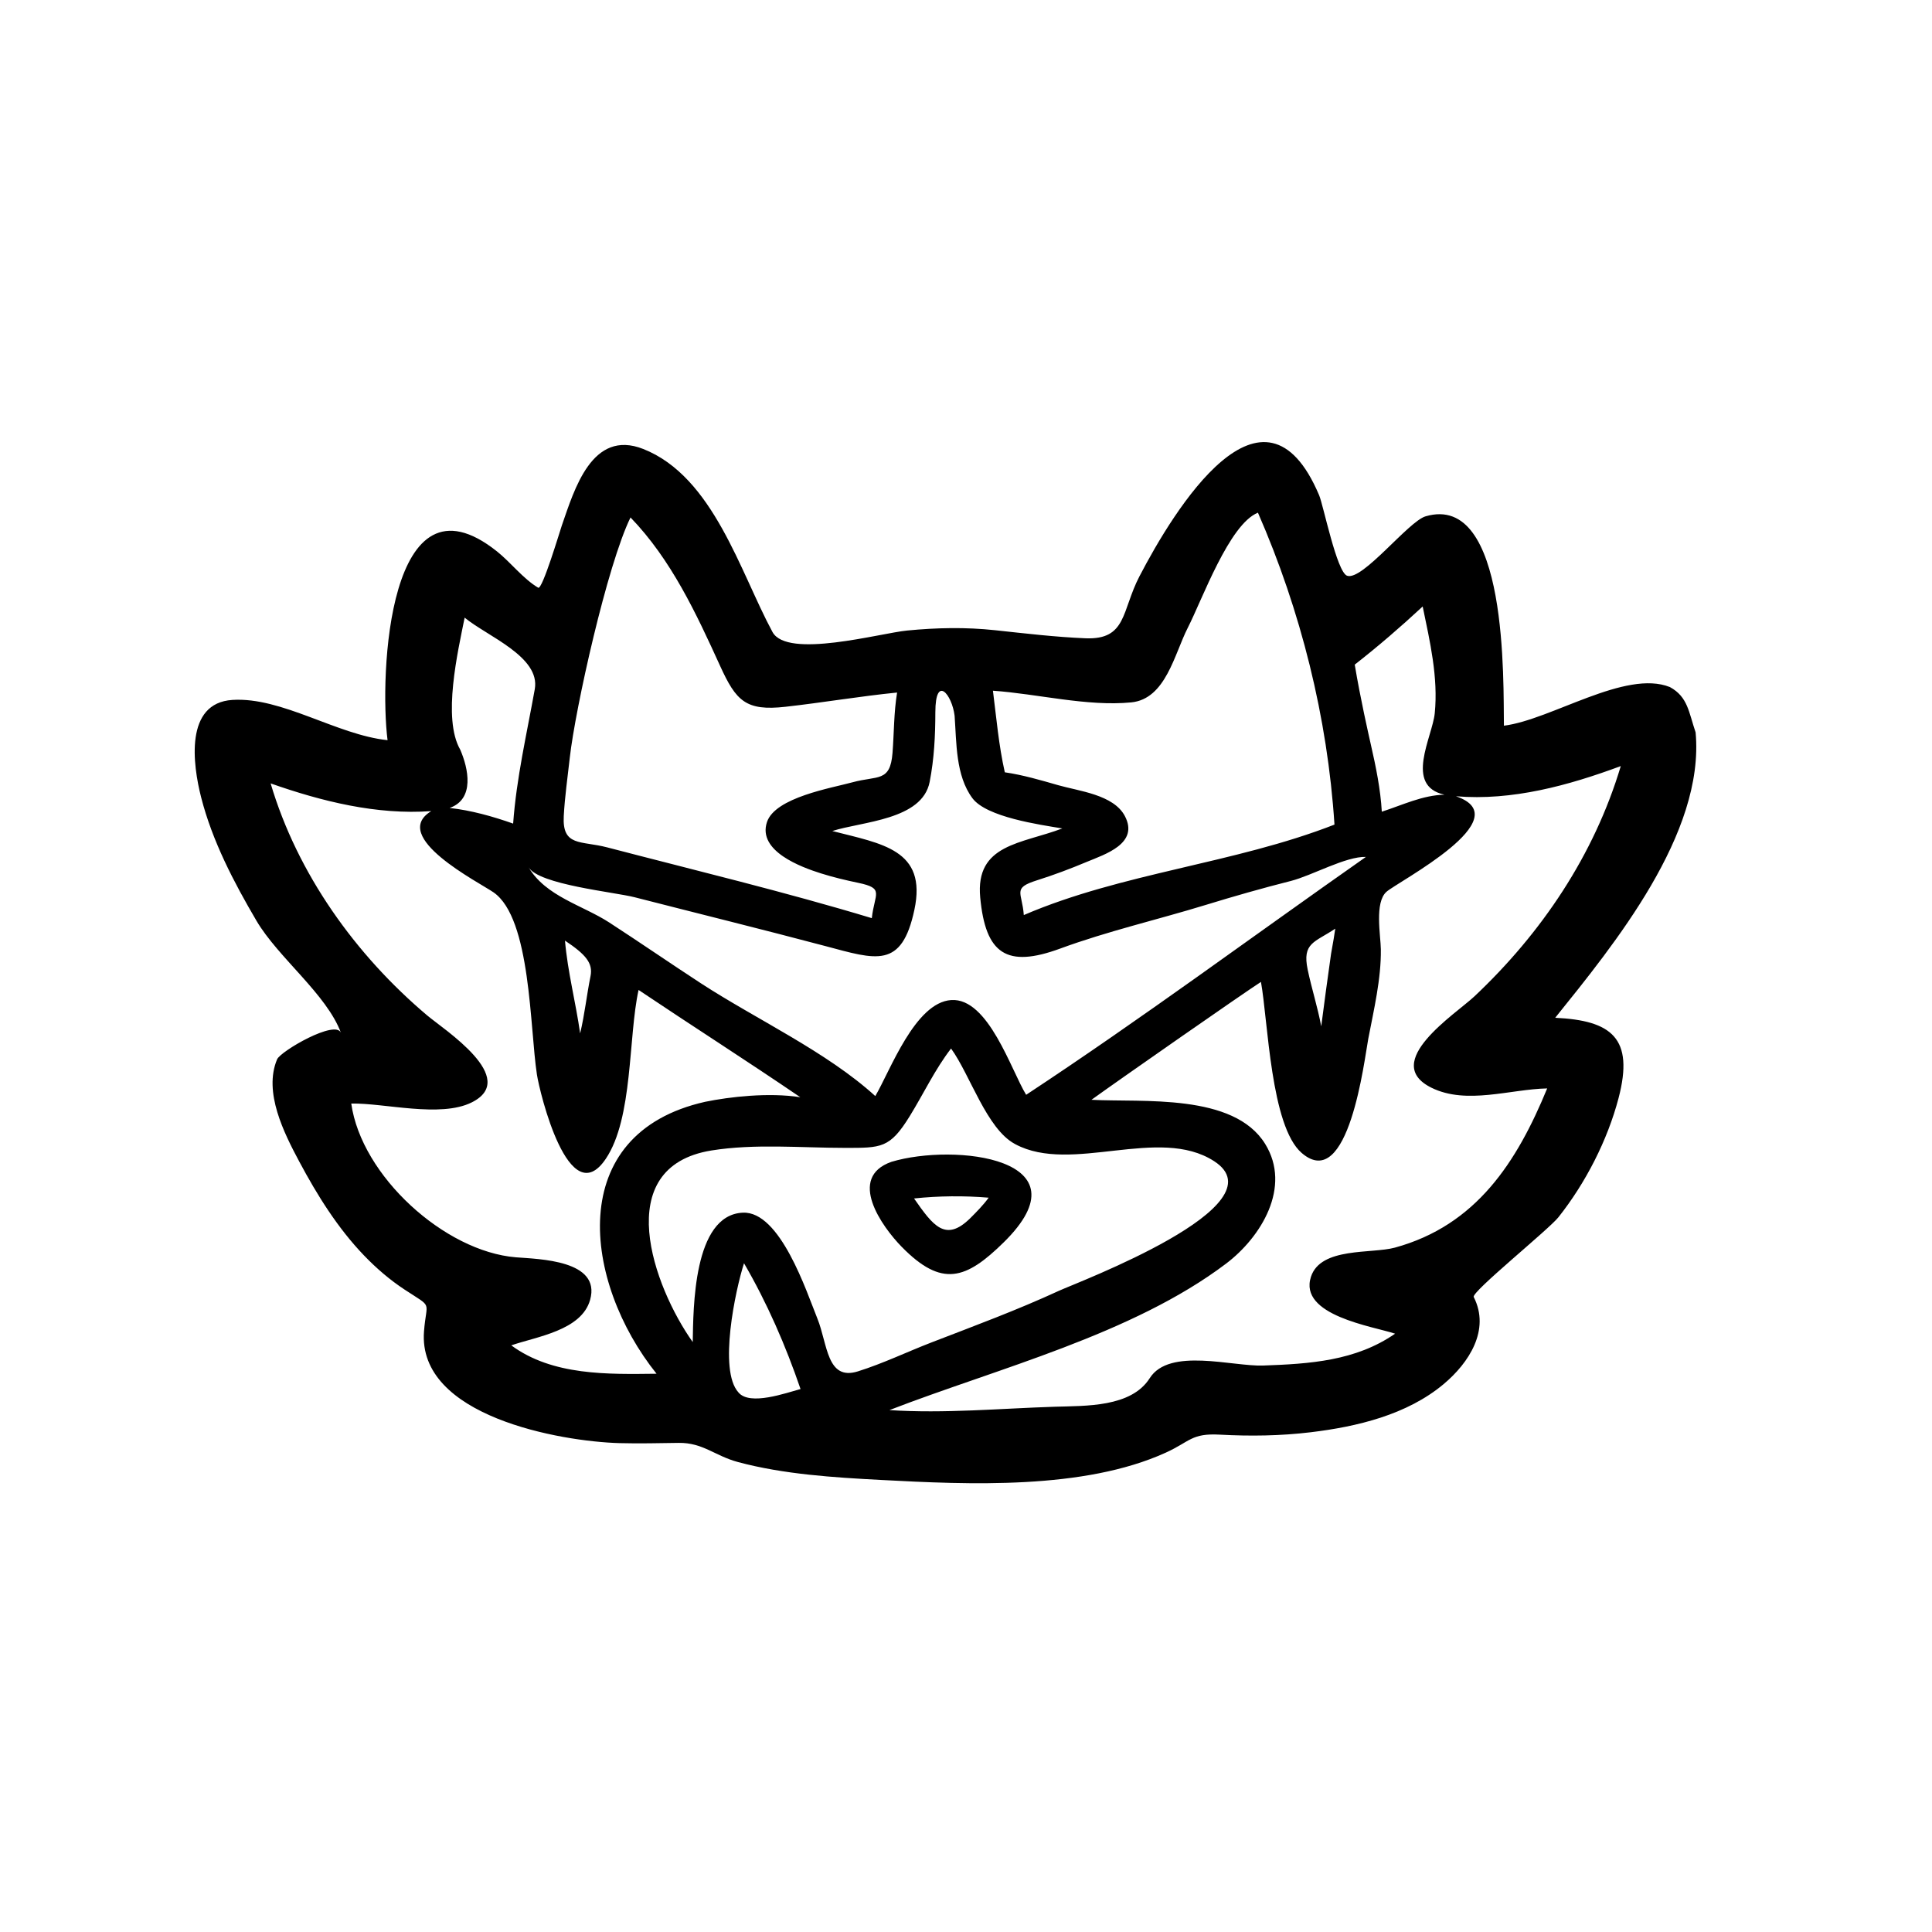 <?xml version="1.0" encoding="utf-8"?>
<!-- Generator: Adobe Illustrator 16.0.0, SVG Export Plug-In . SVG Version: 6.00 Build 0)  -->
<!DOCTYPE svg PUBLIC "-//W3C//DTD SVG 1.1//EN" "http://www.w3.org/Graphics/SVG/1.1/DTD/svg11.dtd">
<svg version="1.1" id="Layer_1" xmlns="http://www.w3.org/2000/svg" xmlns:xlink="http://www.w3.org/1999/xlink" x="0px" y="0px"
	 width="90px" height="90px" viewBox="0 0 90 90" enable-background="new 0 0 90 90" xml:space="preserve">
<g>
	<path d="M72.447,47.412c2.742-3.409,6.975-8.575,6.541-13.295c-0.319-0.933-0.36-1.657-1.198-2.111
		c-2.073-0.83-5.527,1.523-7.732,1.8c-0.034-1.977,0.215-10.886-3.65-9.753c-0.802,0.236-2.944,3.02-3.656,2.767
		c-0.48-0.173-1.104-3.282-1.301-3.748c-2.592-6.132-6.756,0.668-8.373,3.779c-0.837,1.611-0.582,2.962-2.516,2.883
		c-1.403-0.059-2.802-0.225-4.197-0.375c-1.378-0.148-2.727-0.12-4.111,0.014c-1.249,0.121-5.584,1.334-6.269,0.067
		c-1.501-2.776-2.753-7.236-6.021-8.525c-2.389-0.942-3.213,1.903-3.789,3.556c-0.093,0.268-0.913,3.021-1.104,2.907
		c-0.703-0.418-1.28-1.181-1.921-1.692c-5.067-4.04-5.48,5.782-5.096,8.795c-2.366-0.248-4.922-2.021-7.226-1.876
		c-2.232,0.141-1.851,3.004-1.457,4.543c0.52,2.033,1.519,3.945,2.576,5.744c1.008,1.716,3.276,3.428,3.938,5.227
		c-0.238-0.647-2.816,0.848-2.977,1.229c-0.644,1.529,0.326,3.439,1.035,4.767c0.832,1.557,1.783,3.086,3.01,4.364
		c0.574,0.598,1.206,1.143,1.899,1.598c1.343,0.883,1.015,0.472,0.9,1.94c-0.311,3.964,6.364,5.132,9.103,5.209
		c0.92,0.025,1.84,0.001,2.76-0.011c1.128-0.016,1.686,0.603,2.761,0.892c2.126,0.572,4.468,0.719,6.655,0.834
		c4.093,0.218,9.454,0.465,13.272-1.27c1.14-0.519,1.194-0.913,2.522-0.84c1.41,0.077,2.827,0.058,4.229-0.111
		c2.16-0.259,4.488-0.813,6.195-2.242c1.179-0.988,2.184-2.526,1.403-4.059c-0.119-0.232,3.495-3.146,3.945-3.715
		c1.265-1.596,2.286-3.584,2.803-5.554C76.131,48.358,75.077,47.537,72.447,47.412z M66.274,28.252
		c0.337,1.633,0.729,3.297,0.562,4.977c-0.11,1.104-1.436,3.378,0.454,3.791c-1.021,0.021-1.967,0.486-2.92,0.792
		c-0.059-1.042-0.277-2.106-0.51-3.124c-0.116-0.521-0.484-2.125-0.751-3.727C64.203,30.106,65.256,29.197,66.274,28.252z
		 M52.698,32.72c1.608-0.158,2.011-2.258,2.632-3.472c0.664-1.295,1.932-4.834,3.27-5.365c2,4.573,3.243,9.547,3.565,14.53
		c-4.656,1.82-9.893,2.245-14.472,4.214c-0.078-1.074-0.55-1.251,0.614-1.619c0.786-0.248,1.559-0.539,2.318-0.858
		c0.85-0.354,2.453-0.854,1.774-2.138c-0.527-0.997-2.148-1.16-3.104-1.435c-0.82-0.235-1.641-0.477-2.487-0.6
		c-0.282-1.251-0.392-2.531-0.553-3.801C48.317,32.319,50.646,32.921,52.698,32.72z M26.542,35.303c0.254-2.287,1.749-9,2.83-11.198
		c1.898,1.966,3.058,4.467,4.177,6.923c0.742,1.627,1.194,2.103,3.042,1.896c1.736-0.194,3.46-0.489,5.199-0.663
		c-0.153,0.931-0.14,1.875-0.213,2.813c-0.107,1.378-0.691,1.046-1.868,1.369c-0.958,0.264-3.603,0.7-3.982,1.856
		c-0.444,1.353,1.603,2.098,2.515,2.386c0.572,0.181,1.157,0.319,1.744,0.442c1.23,0.258,0.754,0.485,0.626,1.644
		c-4.074-1.231-8.214-2.222-12.33-3.298c-1.222-0.319-2.096-0.025-2.02-1.456C26.311,37.108,26.442,36.207,26.542,35.303z
		 M29.562,41.797c2.959,0.759,5.927,1.49,8.88,2.273c2.375,0.631,3.563,1.085,4.154-1.69c0.598-2.807-1.516-3.073-3.824-3.668
		c1.382-0.446,4.187-0.507,4.535-2.288c0.211-1.083,0.263-2.147,0.265-3.247c0.004-1.778,0.776-0.823,0.897,0.164
		c0.092,1.269,0.046,2.784,0.827,3.839c0.657,0.888,3.135,1.237,4.191,1.412c-1.899,0.722-4.061,0.72-3.825,3.217
		c0.248,2.63,1.226,3.298,3.729,2.378c2.212-0.813,4.527-1.342,6.78-2.033c1.31-0.402,2.636-0.78,3.964-1.116
		c0.982-0.25,2.566-1.153,3.494-1.119C58.368,43.607,53.182,47.456,47.802,51c-0.695-1.128-1.758-4.529-3.491-4.414
		c-1.685,0.111-2.841,3.293-3.536,4.473c-2.27-2.066-5.536-3.569-8.121-5.251c-1.434-0.935-2.843-1.907-4.279-2.839
		c-1.243-0.803-2.954-1.214-3.752-2.569C25.098,41.209,28.614,41.554,29.562,41.797z M62.202,43.26
		c-0.012,0.109-0.119,0.768-0.196,1.172c-0.131,0.928-0.346,2.484-0.458,3.378c-0.166-0.89-0.445-1.753-0.631-2.639
		C60.653,43.909,61.246,43.905,62.202,43.26z M27.509,45.471c-0.18,0.886-0.272,1.788-0.484,2.668
		c-0.204-1.445-0.581-2.864-0.706-4.321C27.293,44.466,27.629,44.87,27.509,45.471C27.485,45.588,27.36,46.204,27.509,45.471z
		 M21.438,34.919c-0.837-1.454-0.107-4.581,0.207-6.147c1.044,0.866,3.539,1.815,3.267,3.334c-0.375,2.092-0.852,4.127-1.008,6.26
		c-0.956-0.337-1.95-0.616-2.959-0.729C22.129,37.224,21.816,35.788,21.438,34.919z M23.817,62.672
		c1.175-0.407,3.272-0.69,3.673-2.12c0.52-1.854-2.383-1.896-3.458-1.982c-3.318-0.269-7.196-3.79-7.669-7.163
		c1.548-0.028,4.146,0.673,5.606-0.05c2.261-1.12-1.294-3.4-2.065-4.051c-3.34-2.818-6.049-6.6-7.297-10.812
		c2.379,0.836,4.943,1.476,7.483,1.291c-1.969,1.195,2.229,3.318,2.903,3.786c1.743,1.212,1.685,6.318,2.019,8.486
		c0.128,0.837,1.49,6.474,3.208,3.925c1.277-1.898,1.042-5.661,1.527-7.866c2.502,1.679,5.043,3.3,7.534,4.997
		c-1.468-0.23-3.297-0.02-4.431,0.213c-6.592,1.479-5.679,8.408-2.265,12.668C28.313,64.02,25.743,64.09,23.817,62.672z
		 M34.4,64.864c-0.942-1.031-0.139-4.781,0.259-6.017c1.079,1.854,1.939,3.832,2.633,5.86C36.634,64.882,34.926,65.504,34.4,64.864z
		 M39.966,63.883c-1.458,0.459-1.411-1.279-1.888-2.457c-0.506-1.249-1.732-5.016-3.476-4.935c-2.321,0.107-2.301,4.485-2.332,6.027
		c-1.815-2.55-3.88-8.158,0.875-8.925c2.013-0.324,4.18-0.121,6.211-0.121c1.699,0.001,2.095,0.026,3.024-1.479
		c0.646-1.047,1.17-2.171,1.924-3.149c0.888,1.225,1.657,3.742,2.974,4.446c0.009,0.005,0.012,0.007,0.021,0.012
		c2.623,1.403,6.685-0.876,9.258,0.789c3.196,2.067-6.372,5.645-7.221,6.036c-1.956,0.902-3.929,1.631-5.935,2.405
		C42.254,62.975,41.142,63.514,39.966,63.883z M64.98,58.119c-1.086,0.297-3.452-0.037-3.91,1.356
		c-0.594,1.81,2.905,2.312,3.919,2.653c-1.84,1.274-3.988,1.407-6.146,1.484c-1.434,0.051-4.369-0.854-5.284,0.588
		c-0.865,1.363-2.984,1.285-4.421,1.331c-2.571,0.082-5.131,0.323-7.706,0.157c5.042-1.951,11.317-3.522,15.684-6.824
		c1.63-1.233,3.062-3.567,1.82-5.576c-1.469-2.375-5.713-1.928-8.092-2.055c1.343-0.969,7.059-4.953,7.896-5.492
		c0.331,1.824,0.451,6.715,1.896,7.967c2.195,1.902,2.925-4.385,3.102-5.311c0.258-1.35,0.605-2.794,0.587-4.175
		c-0.009-0.65-0.301-2.178,0.262-2.679c0.526-0.47,6.256-3.424,3.237-4.45c2.619,0.219,5.246-0.503,7.678-1.406
		c-1.24,4.144-3.688,7.781-6.823,10.732c-0.864,0.813-4.395,3.071-1.991,4.254c1.634,0.804,3.671,0.063,5.385,0.03
		C70.666,54.127,68.775,57.081,64.98,58.119z"/>
	<path d="M46.757,57.873c3.998-3.927-2.301-4.633-5.23-3.751c-2.08,0.732-0.443,3.021,0.479,3.962
		C43.88,59.994,44.999,59.601,46.757,57.873z M42.58,55.829c1.153-0.121,2.32-0.133,3.476-0.036
		c-0.254,0.349-0.56,0.657-0.865,0.962C44.04,57.884,43.463,57.093,42.58,55.829z"/>
</g>
</svg>
